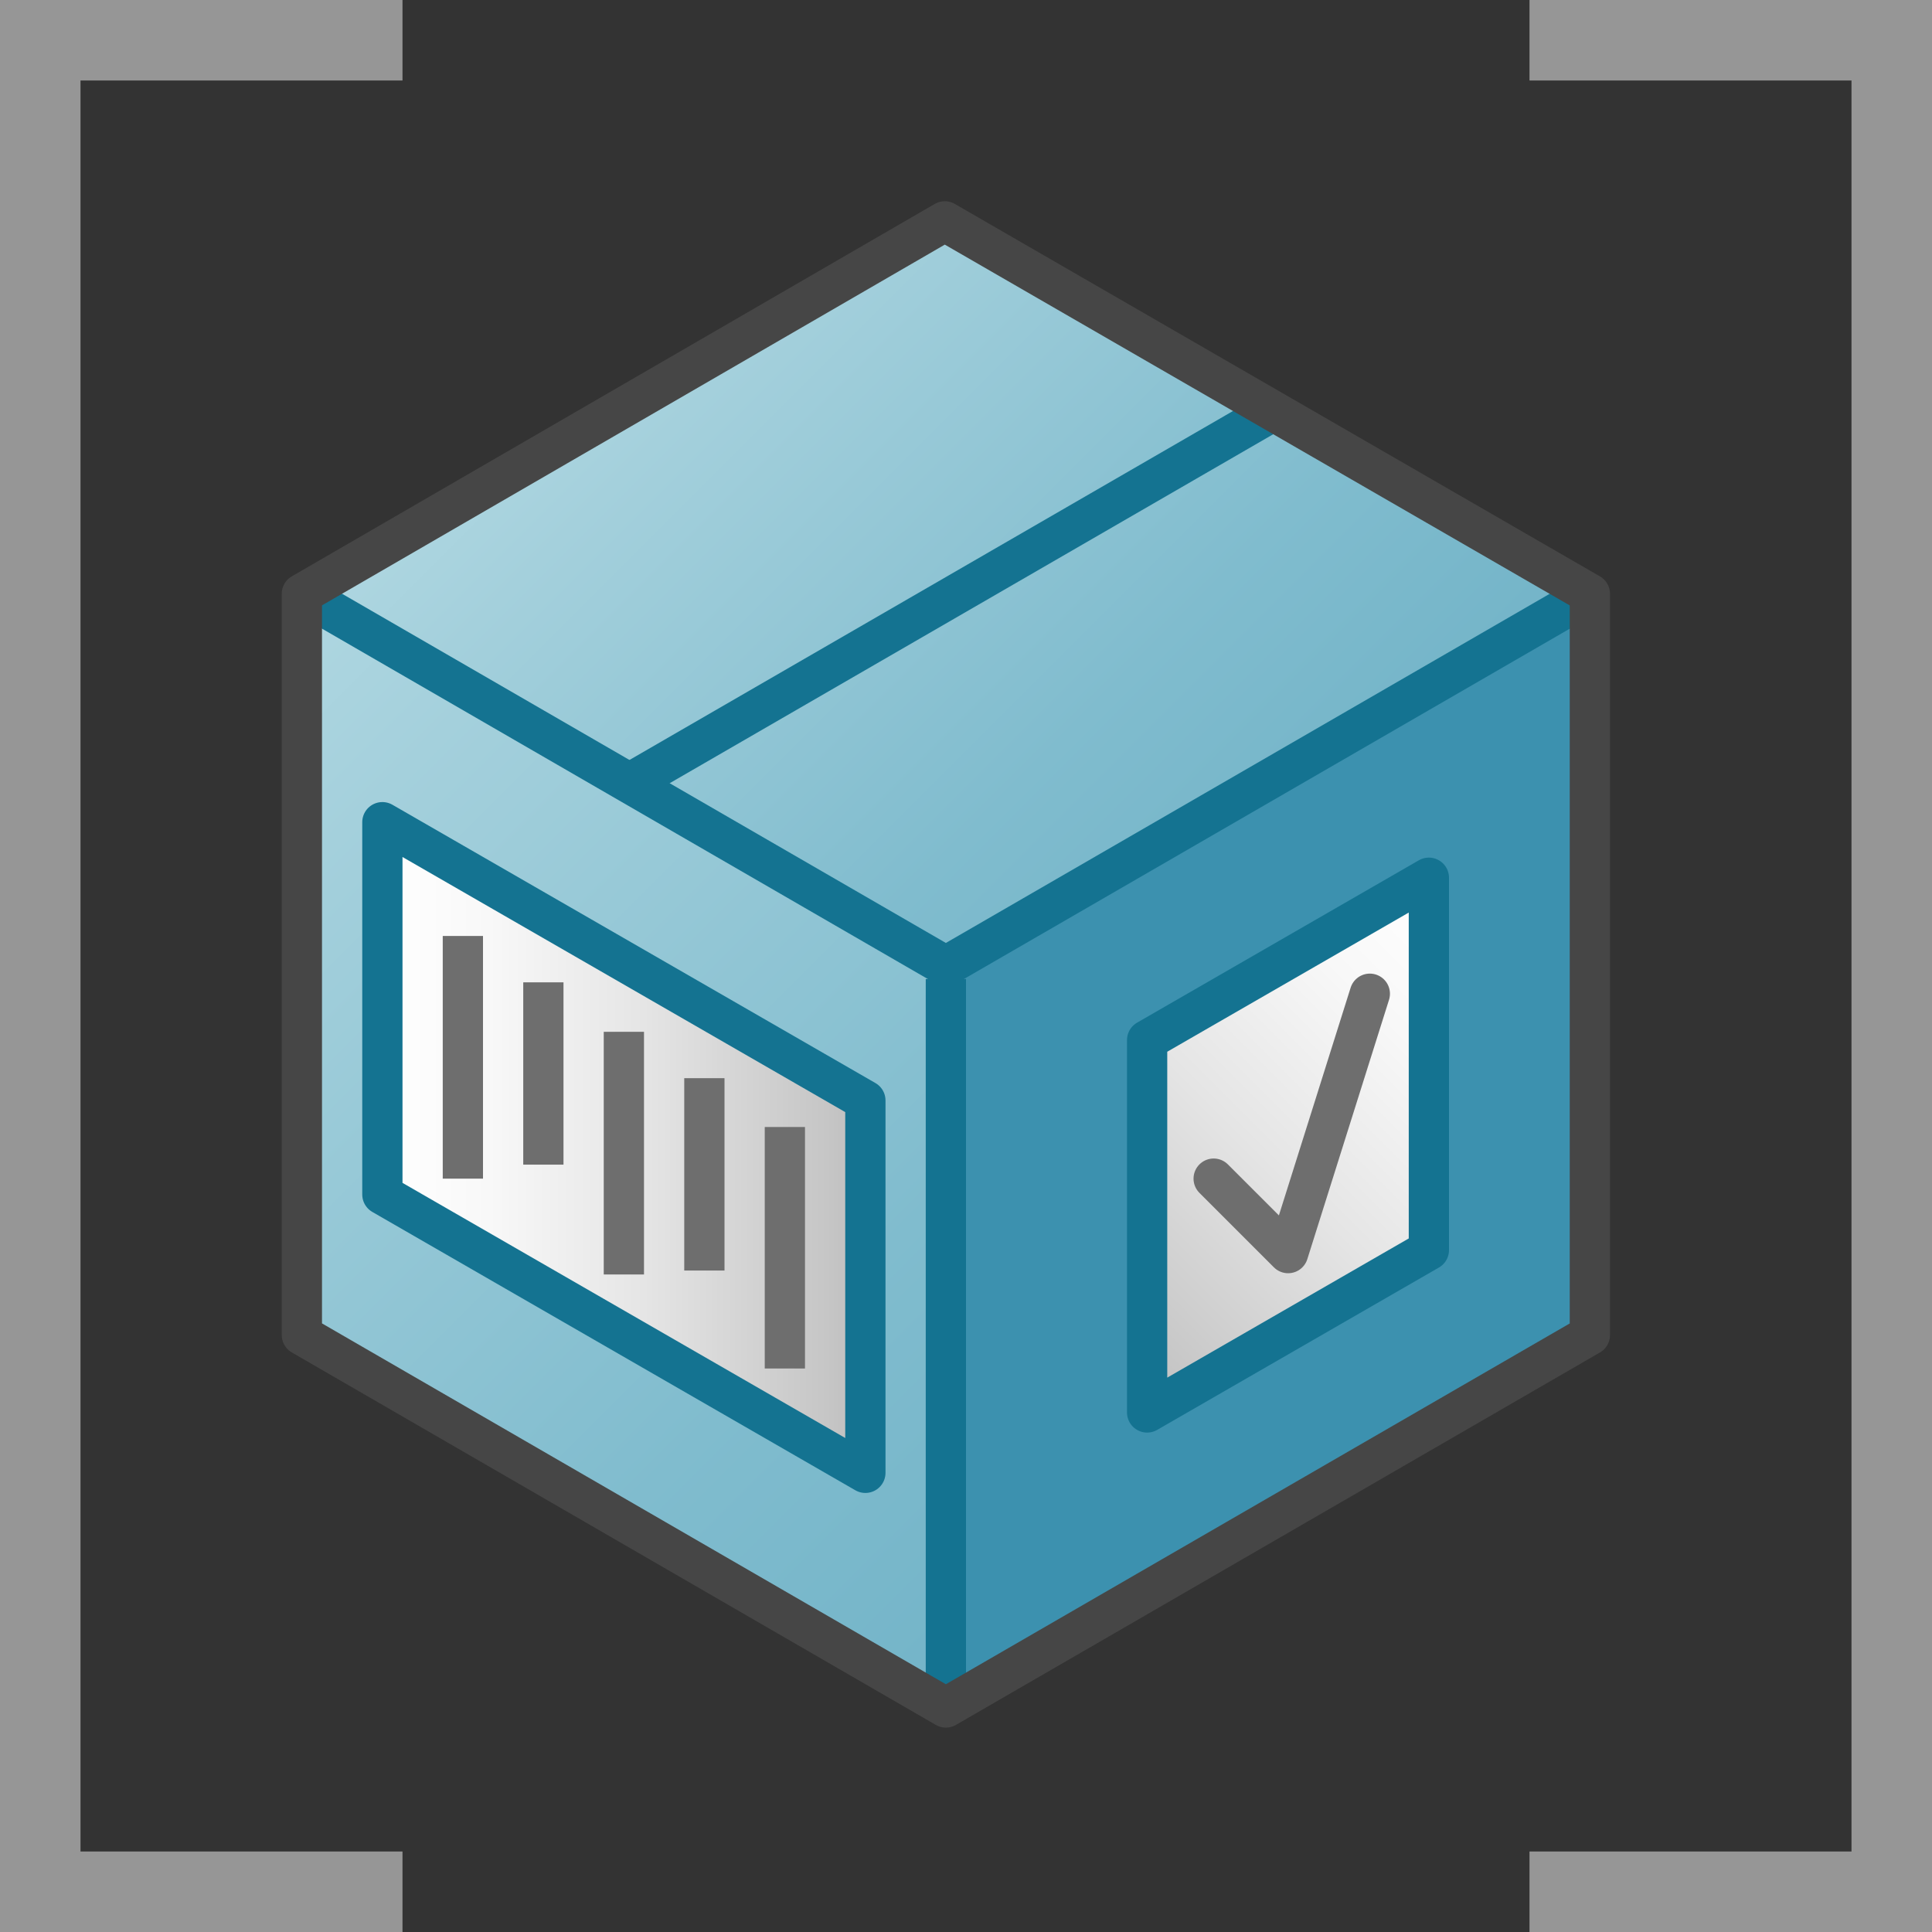 <svg id="Layer_1" data-name="Layer 1" xmlns="http://www.w3.org/2000/svg" xmlns:xlink="http://www.w3.org/1999/xlink" viewBox="0 0 48 48">
  <rect x="0" y="0" width="48" height="48" fill="#333333" stroke="none"/>
  <defs>
    <linearGradient id="linear-gradient" x1="15.5" y1="6.752" x2="31.5" y2="22.753" gradientUnits="userSpaceOnUse">
      <stop offset="0" stop-color="#afd7e1"/>
      <stop offset="0.159" stop-color="#a4d0dc"/>
      <stop offset="0.706" stop-color="#80bcce"/>
      <stop offset="1" stop-color="#73b4c8"/>
    </linearGradient>
    <linearGradient id="linear-gradient-2" x1="4.583" y1="17.67" x2="26.417" y2="39.504" xlink:href="#linear-gradient"/>
    <linearGradient id="linear-gradient-3" x1="19.029" y1="28.794" x2="27.971" y2="37.735" xlink:href="#linear-gradient"/>
    <linearGradient id="paper_gradient" data-name="paper gradient" x1="9.5" y1="28.509" x2="21.5" y2="28.509" gradientUnits="userSpaceOnUse">
      <stop offset="0" stop-color="#fff"/>
      <stop offset="0.221" stop-color="#f8f8f8"/>
      <stop offset="0.541" stop-color="#e5e5e5"/>
      <stop offset="0.92" stop-color="#c6c6c6"/>
      <stop offset="1" stop-color="#bebebe"/>
    </linearGradient>
    <linearGradient id="linear-gradient-4" x1="26.929" y1="33.521" x2="37.071" y2="23.379" gradientUnits="userSpaceOnUse">
      <stop offset="0" stop-color="#bebebe"/>
      <stop offset="0.08" stop-color="#c6c6c6"/>
      <stop offset="0.459" stop-color="#e5e5e5"/>
      <stop offset="0.779" stop-color="#f8f8f8"/>
      <stop offset="1" stop-color="#fff"/>
    </linearGradient>
  </defs>
  <title>typeConfiguratorContext48</title>
  <polyline points="38 1 47 1 47 47 38 47" fill="none" stroke="#969696" stroke-miterlimit="10" stroke-width="2"/>
  <polyline points="10 47 1 47 1 1 10 1" fill="none" stroke="#969696" stroke-miterlimit="10" stroke-width="2"/>
  <g>
    <polygon points="23.5 24.005 39.5 14.753 39.5 33.169 23.5 42.422 23.5 24.005" fill="#3c91af"/>
    <polygon points="7.5 14.752 23.473 5.5 39.5 14.753 23.5 24.005 7.5 14.752" fill="url(#linear-gradient)"/>
    <polygon points="23.5 24.005 23.5 42.422 7.5 33.168 7.5 14.752 23.5 24.005" fill="url(#linear-gradient-2)"/>
    <line x1="23.5" y1="24.324" x2="23.5" y2="42.206" stroke="#147391" stroke-linejoin="round" fill="url(#linear-gradient-3)"/>
  </g>
  <polyline points="39.5 14.753 23.5 24.005 7.5 14.752" fill="none" stroke="#147391" stroke-linejoin="round"/>
  <polygon points="9.5 20.427 9.5 29.677 21.5 36.592 21.5 27.341 9.5 20.427" stroke="#147391" stroke-linejoin="round" fill="url(#paper_gradient)"/>
  <line x1="11.5" y1="23.254" x2="11.5" y2="29.283" fill="none" stroke="#6e6e6e" stroke-miterlimit="10"/>
  <line x1="13.5" y1="24.406" x2="13.5" y2="28.935" fill="none" stroke="#6e6e6e" stroke-miterlimit="10"/>
  <line x1="15.5" y1="25.635" x2="15.5" y2="31.664" fill="none" stroke="#6e6e6e" stroke-miterlimit="10"/>
  <line x1="17.5" y1="26.787" x2="17.5" y2="31.566" fill="none" stroke="#6e6e6e" stroke-miterlimit="10"/>
  <line x1="19.5" y1="28" x2="19.5" y2="34" fill="none" stroke="#6e6e6e" stroke-miterlimit="10"/>
  <polygon points="35.5 21.807 28.5 25.841 28.5 35.092 35.5 31.058 35.5 21.807" stroke="#147391" stroke-linejoin="round" fill="url(#linear-gradient-4)"/>
  <polyline points="30.153 29.283 32.003 31.133 34.033 24.689" fill="none" stroke="#6e6e6e" stroke-linecap="round" stroke-linejoin="round"/>
  <line x1="31.474" y1="10.303" x2="15.753" y2="19.393" fill="none" stroke="#147391" stroke-linejoin="round"/>
  <polygon points="23.473 5.5 7.5 14.752 7.5 33.168 23.5 42.422 39.5 33.169 39.5 14.753 23.473 5.5" fill="none" stroke="#464646" stroke-linejoin="round"/>
</svg>
